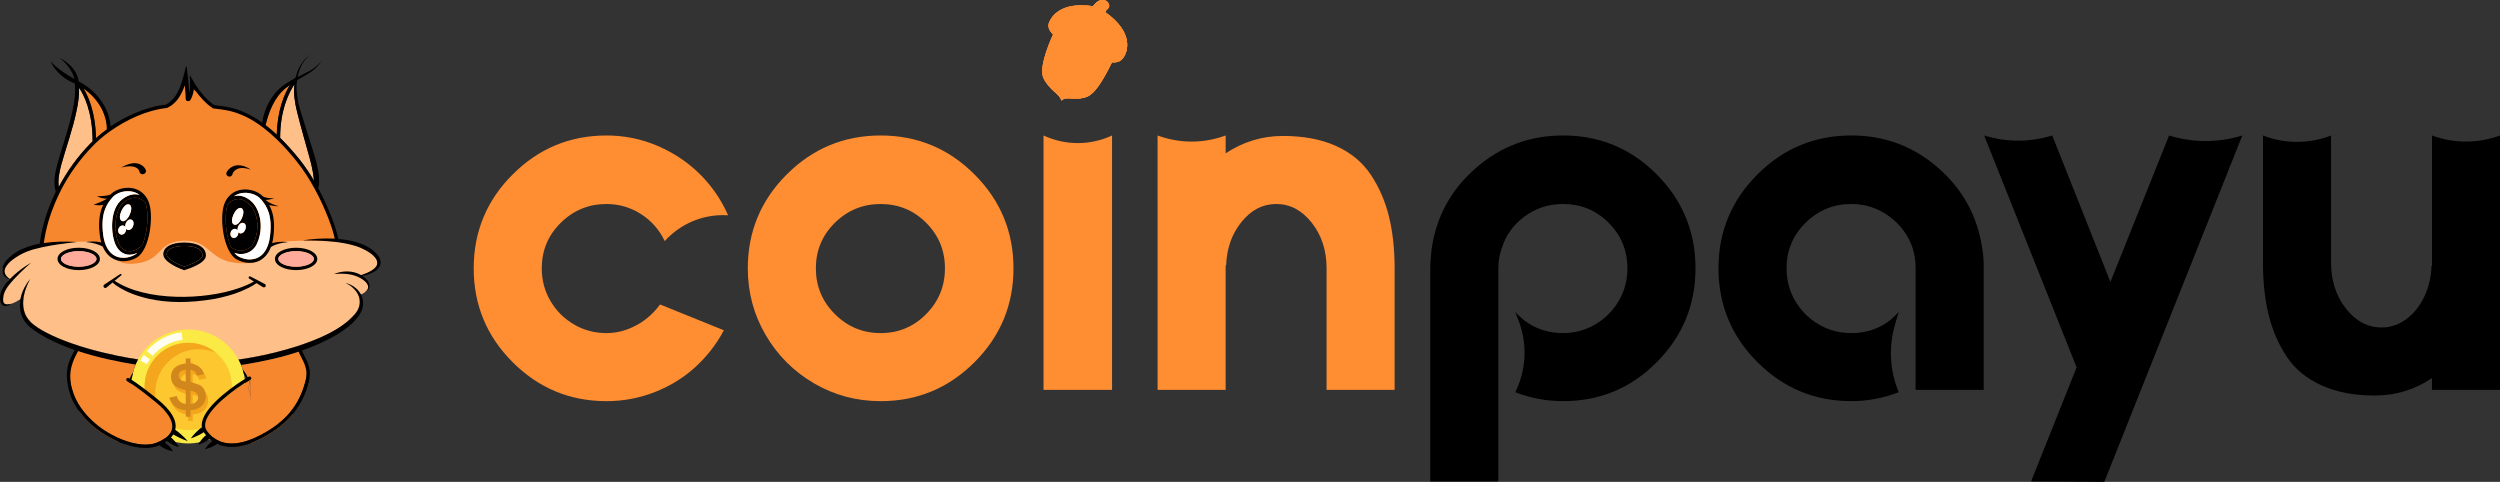 <?xml version="1.0" encoding="UTF-8"?>
<svg id="_图层_2" data-name="图层 2" xmlns="http://www.w3.org/2000/svg" xmlns:xlink="http://www.w3.org/1999/xlink" viewBox="0 0 1967.52 379.25">
  <rect x="0" y="0" width="1967.52" height="379.25" fill="#333333" stroke="none"/>
  <defs>
    <style>
      .cls-1 {
        fill: #fff;
      }

      .cls-2 {
        fill: #f4a61c;
      }

      .cls-3 {
        fill: #d1871c;
      }

      .cls-4 {
        fill: #ffab9b;
      }

      .cls-5 {
        fill: #fffdf0;
      }

      .cls-6 {
        fill: #ff8d32;
      }

      .cls-7 {
        fill: #f6872f;
      }

      .cls-8 {
        clip-path: url(#clippath-1);
      }

      .cls-9 {
        fill: #ffbf89;
      }

      .cls-10 {
        clip-path: url(#clippath);
      }

      .cls-11 {
        fill: #fdc72f;
      }

      .cls-12 {
        fill: #fbe945;
      }

      .cls-13 {
        fill: #c35a00;
      }
    </style>
    <clipPath id="clippath">
      <path class="cls-6" d="m828.8,27.16s-11.89,24.72-7.63,34.18c4.06,9.02,13.62,13.28,13.95,17.48.02.2.26.3.41.16.7-.64,2.31-1.72,5.14-1.63,4,.13,9.89.98,15.32-1.46,5.43-2.44,11.46-11.2,19.13-26.88l2.28-4.98-46.56-21.34-2.04,4.47Z"/>
    </clipPath>
    <clipPath id="clippath-1">
      <path class="cls-6" d="m860.05,4.93s-26.06-5.5-34.26,12.4c-3.06,6.68,4.37,13.65,26.67,23.87,22.3,10.22,27.75,9.17,31.45,4.41,3.7-4.76,8.71-19.94-14.01-35.98,0,0,.37-1.47,1.54-2.36,1.17-.89,2.57-3.07.22-5.68-2.35-2.6-6.22-1.42-7.56-.56s-4.04,3.89-4.04,3.89Z"/>
    </clipPath>
  </defs>
  <g id="_图层_1-2" data-name="图层 1">
    <g>
      <path class="cls-6" d="m828.8,27.16s-11.89,24.72-7.63,34.18c4.06,9.02,13.63,13.28,13.95,17.48.02.2.26.3.41.16.7-.64,2.31-1.72,5.14-1.63,4,.13,9.89.98,15.32-1.46,5.43-2.44,11.46-11.2,19.13-26.88l2.28-4.98-46.56-21.34-2.04,4.47Z"/>
      <g>
        <path class="cls-6" d="m828.8,27.16s-11.89,24.72-7.63,34.18c4.06,9.02,13.62,13.28,13.95,17.48.02.2.26.3.41.16.7-.64,2.31-1.72,5.14-1.63,4,.13,9.89.98,15.32-1.46,5.43-2.44,11.46-11.2,19.13-26.88l2.28-4.98-46.56-21.34-2.04,4.47Z"/>
        <g class="cls-10">
          <path class="cls-6" d="m861.4,39.77s-11.82,25.05-16.89,28.72-8.04,7.2-23.13-3.55l11.23,16.95,24.12,1.19s17.56-29.13,17.68-29.28,3.92-8.55,3.92-8.55l-16.92-5.49Z"/>
        </g>
      </g>
      <path class="cls-6" d="m875.63,44.69l-1.72,3.75c-7.68,15.69-13.55,24.02-18.47,26.23-4.28,1.92-8.94,1.66-12.68,1.45-.73-.04-1.41-.08-2.06-.1-2.1-.07-3.65.44-4.72,1.02-.83-1.79-2.68-3.5-4.89-5.53-2.96-2.73-6.65-6.12-8.72-10.72-.87-1.92-1.03-4.81-.5-8.59.44-3.14,1.37-6.87,2.76-11.06,2.38-7.2,5.33-13.35,5.36-13.41h0s0-.02,0-.02l1.49-3.26,44.14,20.23m1.54-.76l-46.12-21.14c-.12-.06-.27,0-.32.12l-1.94,4.25s-11.89,24.72-7.63,34.18c4.06,9.02,13.63,13.28,13.95,17.48,0,.1.07.17.14.2.08.04.19.03.27-.04.7-.64,2.31-1.72,5.14-1.63,4,.13,9.89.98,15.32-1.46,5.43-2.44,11.46-11.2,19.13-26.88l2.18-4.76c.06-.12,0-.27-.12-.32h0Z"/>
      <path class="cls-6" d="m860.05,4.93s-26.06-5.5-34.26,12.4c-3.06,6.68,4.37,13.65,26.67,23.87,22.3,10.22,27.75,9.17,31.45,4.41,3.7-4.76,8.71-19.94-14.01-35.98,0,0,.37-1.47,1.54-2.36,1.17-.89,2.57-3.07.22-5.68-2.35-2.6-6.22-1.42-7.56-.56s-4.04,3.89-4.04,3.89Z"/>
      <g>
        <path class="cls-6" d="m860.05,4.93s-26.06-5.5-34.26,12.4c-3.06,6.68,4.37,13.65,26.67,23.87,22.3,10.22,27.75,9.17,31.45,4.41,3.7-4.76,8.71-19.94-14.01-35.98,0,0,.37-1.47,1.54-2.36,1.17-.89,2.57-3.07.22-5.68-2.35-2.6-6.22-1.42-7.56-.56s-4.04,3.89-4.04,3.89Z"/>
        <g class="cls-8">
          <path class="cls-6" d="m858.23,4.31s19.64,17.74,13.86,30.76c-5.57,12.86-20.24,5.84-20.24,5.84l27.21,13.45,11.56-15.41-2.03-20.41L872.32-.33l-9.11-2.98-4.98,7.62Z"/>
        </g>
      </g>
      <path class="cls-6" d="m869.58,1.68c.41.19.78.46,1.09.81.68.75.99,1.46.92,2.12-.06.69-.54,1.28-.96,1.6-1.5,1.14-1.97,2.9-2.02,3.1l-.22.88.74.53c5.29,3.74,9.4,7.68,12.2,11.72,2.32,3.35,3.75,6.77,4.26,10.17.38,2.57.23,5.09-.45,7.48-.69,2.44-1.73,4-2.28,4.72-.91,1.17-1.78,1.89-2.83,2.36-1.24.55-2.8.73-4.76.55-4.64-.42-11.72-2.87-22.27-7.71-11.04-5.06-18.4-9.32-22.51-13.04-1.93-1.74-3.18-3.41-3.72-4.95-.49-1.39-.42-2.74.22-4.12,1.75-3.81,4.51-6.79,8.22-8.86,3.02-1.69,6.67-2.79,10.86-3.27,7.25-.84,13.63.47,13.7.48l.75.16.51-.58c1-1.12,2.91-3.1,3.77-3.66.75-.49,3-1.28,4.76-.48m.55-1.21c-2.25-1.03-4.96-.13-6.04.57-1.34.86-4.04,3.89-4.04,3.89,0,0-26.06-5.5-34.26,12.4-3.06,6.68,4.37,13.65,26.67,23.87,22.3,10.22,27.75,9.17,31.45,4.41,3.7-4.76,8.71-19.94-14.01-35.98,0,0,.37-1.47,1.54-2.36,1.17-.89,2.57-3.07.22-5.68-.46-.51-.98-.87-1.52-1.12h0Z"/>
      <path class="cls-6" d="m843.92,9.33l-1.61.74c-.46.21-.7.74-.54,1.22.17.55.4,1.26.59,1.87.21.66.95.98,1.57.68l1.7-.82c.47-.23.72-.76.58-1.27-.11-.43-.48-1.23-.8-1.87-.27-.56-.94-.8-1.51-.54Z"/>
      <path class="cls-6" d="m835.43,13.28c-1.1.74-3.27,2.18-4.56,3.03-.62.41-.88,1.18-.63,1.88l2.23,6.34c.14.41.63.58,1,.35,1.14-.71,3.39-2.14,4.77-3.03.69-.44.97-1.31.67-2.08-.69-1.75-1.9-4.79-2.47-6.2-.16-.4-.65-.55-1.01-.31Z"/>
      <path class="cls-6" d="m847.88,15.03c-1.47.76-3.94,2.07-5.29,2.79-.55.29-.81.93-.62,1.53l2.06,6.41c.24.73,1.06,1.1,1.76.78l6.32-2.89c.66-.3.94-1.09.62-1.74l-3.1-6.3c-.32-.65-1.1-.91-1.74-.57Z"/>
      <path class="cls-6" d="m838.83,26.12l-1.97,1.55c-.39.31-.46.86-.17,1.26l.95,1.28c.27.36.76.48,1.16.27l1.9-1.01c.44-.23.61-.76.4-1.21l-.88-1.82c-.25-.52-.93-.68-1.39-.32Z"/>
      <path class="cls-6" d="m853.44,27.47c-1.23.71-3.49,2.02-4.53,2.62-.32.19-.47.56-.36.92l1.64,5.48c.14.47.67.7,1.11.49,1.23-.6,3.51-1.76,4.65-2.35.4-.2.59-.67.46-1.1-.43-1.35-1.34-4.19-1.83-5.63-.16-.48-.72-.68-1.15-.44Z"/>
      <path class="cls-6" d="m859.63,21.46l-2.16,1.23c-.49.28-.69.89-.46,1.41l1.17,2.64c.27.61,1.02.84,1.59.49l2.04-1.26c.46-.28.65-.86.45-1.36l-1.05-2.61c-.25-.62-.99-.88-1.58-.55Z"/>
      <path class="cls-6" d="m855.66,12.08l-1.95,1.16c-.63.38-.88,1.17-.58,1.85l1.35,3.01c.35.79,1.3,1.1,2.05.67l1.83-1.05c.63-.36.9-1.13.63-1.8l-1.23-3.13c-.33-.84-1.33-1.18-2.1-.72Z"/>
      <path class="cls-6" d="m865.81,17.78l-1.4,1.1c-.53.42-.64,1.18-.24,1.73l1,1.4c.44.62,1.32.71,1.88.19l1.29-1.19c.46-.42.54-1.12.19-1.64l-.89-1.31c-.41-.61-1.25-.74-1.83-.28Z"/>
      <path class="cls-6" d="m865.93,27.64l-4.14,2.7c-.31.2-.43.6-.29.94l1.96,4.62c.17.41.66.59,1.06.38,1.03-.53,2.93-1.55,4.02-2.14.48-.26.69-.83.48-1.34-.51-1.27-1.45-3.59-1.97-4.82-.19-.44-.72-.61-1.13-.34Z"/>
      <path class="cls-6" d="m877.91,25.57l-1.9,1.31c-.44.31-.6.89-.36,1.37l1.21,2.46c.28.57.99.78,1.53.46l2.15-1.28c.51-.31.68-.97.38-1.48l-1.45-2.49c-.32-.55-1.03-.7-1.55-.35Z"/>
      <path class="cls-6" d="m873.78,17.71l-.78.77c-.27.27-.31.7-.09,1.01l1.05,1.5c.26.36.76.44,1.12.17l1.18-.89c.38-.29.42-.86.07-1.19l-1.45-1.37c-.31-.29-.79-.29-1.09,0Z"/>
      <path class="cls-6" d="m878.14,35.14c-.95.56-2.22,1.33-3.14,1.88-.66.39-.9,1.22-.57,1.91l1.44,2.96c.38.77,1.33,1.06,2.07.63.87-.51,2.01-1.19,2.92-1.74.9-.54,1.21-1.71.7-2.63-.45-.8-.98-1.75-1.4-2.48-.41-.71-1.32-.95-2.03-.53Z"/>
      <path class="cls-6" d="m854.25,44.16s-.95,3.07-2.7,6.89-3.98,6.37-3.98,6.37c0,0,3.63-2.81,5.07-5.94,1.44-3.14,1.61-7.31,1.61-7.31Z"/>
      <path class="cls-6" d="m860.33,54.95s-1.7,5.29-4.02,8.77c-2.32,3.48-5.51,6.01-5.51,6.01,0,0,5.21-2.3,7.74-6.22s1.8-8.56,1.8-8.56Z"/>
      <path class="cls-6" d="m835.03,39.35c1.11.51,1.4,1.22-.38,5.07-1.78,3.84-1.81,5.88-2.06,6.83s-1.05,2.3-2.39.54c-1.05-1.39.29-4.86,1.1-7.75.36-1.29,2.1-5.44,3.73-4.69Z"/>
      <path class="cls-6" d="m827.42,48.18c-.4,1.37-1.22,4.39-.14,4.92,1.08.53.56-1.5,1.31-4.04.56-1.89,1.69-4.16.72-4.46-.73-.23-1.49,2.18-1.89,3.58Z"/>
      <path class="cls-6" d="m870.84,41.38l-1.26.92c-.44.32-.54.93-.22,1.37l.59.83c.33.46.97.56,1.41.21l1.23-.95c.42-.32.51-.92.21-1.35l-.56-.8c-.32-.46-.95-.57-1.4-.24Z"/>
      <path class="cls-6" d="m869.24,2.72c-.05-.48-.46-.74-.91-.75-1.46,0-3.05.49-4.01,1.65-.68.83.59,1.9,1.27,1.07.69-.84,1.86-1.07,2.9-1.07.45,0,.79-.5.75-.91Z"/>
    </g>
    <path class="cls-6" d="m477.34,262.15c5.66,0,11.14-.98,16.44-2.96,5.29-1.97,10.1-4.62,14.41-7.94,4.31-3.32,8.06-7.2,11.27-11.64l50.24,20.32c-5.91,11.08-13.48,20.81-22.72,29.18-9.23,8.38-19.89,14.9-31.95,19.58-12.07,4.68-24.63,7.02-37.68,7.02-28.81,0-53.44-10.22-73.88-30.66-20.44-20.44-30.66-45.07-30.66-73.88s10.22-53.44,30.66-73.88c20.44-20.44,45.07-30.66,73.88-30.66,14.04,0,27.39,2.71,40.08,8.13,12.68,5.42,23.76,12.81,33.25,22.16,9.48,9.36,16.93,20.2,22.35,32.51l-1.25-.06c-18.44-.83-36.28,6.65-48.62,20.37h0c-4.19-8.87-10.41-15.94-18.66-21.24-8.25-5.29-17.3-7.94-27.15-7.94-14.04,0-26.04,4.93-36.02,14.78-9.97,9.85-14.96,21.79-14.96,35.83,0,9.36,2.27,17.92,6.83,25.67,4.55,7.76,10.71,13.92,18.47,18.47,7.76,4.56,16.31,6.83,25.67,6.83Z"/>
    <path class="cls-6" d="m619.19,137.29c20.44-20.44,45.07-30.66,73.88-30.66s53.44,10.22,73.88,30.66c20.44,20.44,30.66,45.07,30.66,73.88s-10.22,53.44-30.66,73.88c-20.44,20.44-45.07,30.66-73.88,30.66-18.97,0-36.45-4.68-52.46-14.04-16.01-9.36-28.69-22.04-38.05-38.05-9.36-16.01-14.04-33.49-14.04-52.46,0-28.81,10.22-53.44,30.66-73.88Zm37.86,109.9c9.97,9.97,21.98,14.96,36.02,14.96s25.98-4.99,35.83-14.96c9.85-9.97,14.78-21.98,14.78-36.02s-4.93-25.98-14.78-35.83c-9.85-9.85-21.8-14.78-35.83-14.78s-26.04,4.93-36.02,14.78c-9.97,9.85-14.96,21.79-14.96,35.83s4.99,26.04,14.96,36.02Z"/>
    <path class="cls-6" d="m875.2,306.84h-53.93V106.62h0c17.09,7.99,36.84,7.99,53.93,0h0s0,200.22,0,200.22Z"/>
    <path class="cls-6" d="m1009.66,106.99c16.25,0,30.23,2.65,41.93,7.94,11.69,5.3,20.81,12.87,27.34,22.72,6.52,9.85,11.27,20.81,14.22,32.88,2.95,12.07,4.43,25.62,4.43,40.63v95.68h-53.56v-95.68c0-14.04-3.88-25.98-11.64-35.83-7.76-9.85-17.06-14.78-27.89-14.78s-19.71,4.68-27.34,14.04c-7.64,9.36-11.7,20.81-12.19,34.36h-.37v97.89h-53.56V106.62h0c16.76,6.22,35.16,6.41,52.04.53l1.53-.53v14.04c13.79-9.11,28.81-13.67,45.07-13.67Z"/>
    <path d="m1230.19,106.62c28.81,0,53.38,10.22,73.7,30.66,20.32,20.44,30.48,45.07,30.48,73.88s-10.16,53.44-30.48,73.88c-20.32,20.44-44.88,30.66-73.7,30.66-13.06,0-25.62-2.34-37.68-7.02h0c8.75-17.56,9.71-37.99,2.65-56.3l-2.65-6.87c10.1,11.08,22.66,16.62,37.68,16.62,9.11,0,17.55-2.27,25.3-6.83,7.76-4.55,13.91-10.71,18.47-18.47,4.55-7.76,6.83-16.31,6.83-25.67,0-14.04-4.93-25.98-14.78-35.83-9.85-9.85-21.8-14.78-35.83-14.78-11.33,0-21.43,3.27-30.29,9.79-8.87,6.53-14.9,14.96-18.1,25.3-1.73,4.93-2.59,10.1-2.59,15.52v167.71h-53.56v-169.93c.24-4.43.61-8.87,1.11-13.3,3.69-25.36,15.33-46.55,34.91-63.54,19.58-16.99,42.42-25.49,68.53-25.49Z"/>
    <path d="m1560.07,195.65c.74,4.43,1.11,8.87,1.11,13.3v97.89h-53.56v-95.68c0-5.41-.74-10.59-2.22-15.52-3.45-10.34-9.61-18.78-18.47-25.3-8.87-6.52-18.84-9.79-29.92-9.79-14.04,0-26.04,4.93-36.02,14.78-9.97,9.85-14.96,21.79-14.96,35.83,0,9.36,2.27,17.92,6.83,25.67,4.55,7.76,10.71,13.92,18.47,18.47,7.76,4.56,16.31,6.83,25.67,6.83,15.02,0,27.46-5.54,37.31-16.62l-2.9,9.84c-5.17,17.58-4.15,36.4,2.9,53.32h0c-12.07,4.68-24.51,7.02-37.31,7.02-28.81,0-53.44-10.22-73.88-30.66-20.44-20.44-30.66-45.07-30.66-73.88s10.22-53.44,30.66-73.88c20.44-20.44,45.07-30.66,73.88-30.66,26.1,0,48.88,8.5,68.34,25.49,19.45,16.99,31.03,38.18,34.72,63.54Z"/>
    <path d="m1707.09,106.62h0c18.47,5.75,38.23,5.84,56.75.27l.88-.27-108.61,272.62-57.63-.37,35.83-89.77-72.77-182.49.48.15c17.31,5.3,35.81,5.25,53.09-.15h0s45.81,115.25,45.81,115.25l46.18-115.25Z"/>
    <path d="m1913.96,106.62h.02c17.28,6.39,36.27,6.39,53.54,0h0s0,200.22,0,200.22h-53.56v-9.24c-13.55,9.11-28.57,13.67-45.07,13.67s-29.92-2.65-41.74-7.94c-11.82-5.29-21-12.87-27.52-22.72-6.53-9.85-11.27-20.81-14.22-32.88-2.95-12.06-4.43-25.61-4.43-40.63v-100.48h0c17.19,6.71,36.27,6.73,53.47.04l.1-.04v100.11c0,14.04,3.88,26.04,11.64,36.02,7.76,9.97,17.18,14.96,28.26,14.96,6.89,0,13.3-2.15,19.21-6.47,5.91-4.31,10.65-10.22,14.22-17.73,3.57-7.51,5.48-15.57,5.73-24.2h.37v-102.7Z"/>
    <g>
      <path class="cls-7" d="m32.49,197.24s5.55-51.48,38.72-82.26,61.18-32.24,61.18-32.24l4.49-3.96,8.41-13.48,1.58,1.05,1.24,10.45s4.36-8.07,3.57-10.45c0,0,13,16.52,15.75,17.32,0,0,32.35-.79,61.55,35.94s37.39,71.27,37.39,71.27l-11.76,10.89-109.32,13.77-108.04-9.96-4.76-8.33Z"/>
      <path class="cls-13" d="m24.47,206.71c-1.24,1.08-2.46,2.16-3.67,3.27.04-.37.07-.73.11-1.09,1.28-.83,2.49-1.57,3.56-2.18Z"/>
      <path class="cls-13" d="m20.91,208.89c-4.12,2.7-9.05,6.48-13.09,10.68-3.54-2.28-5.69-5.73-2.99-9.83,2.41-3.8,6.28-6.43,10.14-8.72.5-.29,1.01-.57,1.53-.84.64-.34,1.29-.66,1.96-.98.46-.22.92-.42,1.38-.63.61-.27,1.23-.53,1.85-.76.19,0-.14,4.3-.77,11.08Z"/>
      <path d="m45.78,151.07c-.6.28-1.05.42-1.59.34-.16-.03-.32-.09-.32-.17.01-.08.12-.18.55-.23,0-.74.6-1.35,1.35-1.35s1.35.6,1.35,1.35c.63-.06.74-.27.25-.34-.54-.05-.98.11-1.57.41h0Z"/>
      <g>
        <path class="cls-9" d="m297.29,209.06c-.21-17.25-19.68-19.56-60.63-19.56s-15.55,17.74-44.72,17.74-24.45-18.85-48.24-17.74c-20.9.97-15.43,16.89-39.61,18.1-15.08.76-19.79-11.2-25.03-15.8-4.12-3.62-37.67-.85-51.76,2.79-14.1,3.65-23.09,12.27-25.4,16.53-2.31,4.25,5.95,8.63,5.95,8.63l-.97.85-5.35,11.42c-3.74,14.21,10.44,6.03,14.57,3.4,0,0,0,0,0,0,.56-3.04,1.62-6.05,3.09-8.9,1.23-2.41,2.75-4.71,4.5-6.82-5.67,10.13-8.88,24.42.19,33.49l.87.9.95.83c6.08,4.89,13.25,8.34,20.52,11.45,14.69,6.08,30.24,10.32,45.8,13.56,46.91,9.85,96.18,7.08,141.84-7.41,15.9-5.38,34.15-12.25,45.36-25.17,7.9-9.19,3.13-19.73-7.08-24.57,5.18,1.34,9.55,4.61,11.86,8.92h0c2.9-.71,6.95-4.67,6-8.17-1.09-4.01-9.6-7.17-9.6-7.17,7.66,1.34,16.94-3.52,16.89-7.29Z"/>
        <path class="cls-9" d="m272.13,222.77c10.21,4.84,14.98,15.38,7.08,24.57-11.22,12.92-29.46,19.8-45.36,25.17-45.66,14.49-94.93,17.27-141.84,7.41-15.55-3.24-31.1-7.48-45.8-13.56-7.28-3.11-14.45-6.56-20.52-11.45l-.95-.83-.87-.9c-9.06-9.07-5.86-23.36-.19-33.49-1.75,2.11-3.27,4.41-4.5,6.82-1.47,2.85-2.53,5.86-3.09,8.9,0,0,0,0,0,0,.69-.44,1.11-.73,1.11-.73-11.18,29.65,72.93,50.84,122.12,52.61,87.85,3.16,136.7-33.29,142.29-41.19s1.22-14.34,1.22-14.34c.35.05.75.01,1.17-.09h0c-2.32-4.31-6.69-7.58-11.86-8.92Z"/>
      </g>
      <path d="m109.78,135.31c-.33-2.3-2.73-3.86-5.19-4.22-2.27-.42-4.64-.15-6.9.26,0,0-2.35.54-2.35.54,2.48-1.39,5.21-2.74,8.04-3.23,4.27-1.01,9.59.8,11.41,5.16.89,3.33-3.95,4.76-5.01,1.48h0Z"/>
      <path d="m178.25,135.72c.93-1.86,2.47-3.37,4.27-4.38,4.13-2.34,8.93-1.19,12.78.89,0,0,2.11,1.25,2.11,1.25-4.03-1.31-9.45-2.33-12.77.87-.83.8-1.56,1.94-1.77,3.04-1.18,3.02-5.65,1.41-4.63-1.67h0Z"/>
      <path d="m116.97,158.78c-.06-.18-.14-.35-.22-.52-.03-.05-.04-.11-.07-.15-2.4-5.45-6.82-9-12.52-10.02-6.2-1.12-13.36.99-17.21,5.01-3.02,1.22-7.3,1.18-10.64,1.43,2.42,1.08,5.18,1.91,7.89,1.85,0,0,0,0,0,0-3.32,1.97-6.85,3.49-10.57,4.65,2.35.55,5.12.76,7.6.19-2.64,5.4-4.07,12.67-2.71,23.7.27,2.2.67,4.16,1.18,5.91-.37-.1-.74-.2-1.1-.27-3.64-.7-7.43-.65-11.04-.06,4.59.36,9.24,1.37,13.28,3.58,2.32,5.47,5.74,8.3,8.63,9.75,2.33,1.18,4.97,1.75,7.69,1.75,3.48,0,7.1-.94,10.37-2.81,10.34-5.89,13.8-33.04,9.44-43.98Zm-10.77,41.64c-5.06,2.88-11.01,3.27-15.53,1-5.17-2.59-8.44-8.42-9.49-16.84-2.02-16.34,2.42-23.81,7.52-29.44,2.3-2.53,6.87-4.68,11.91-4.68,1.01,0,2.04.08,3.07.27,1.89.34,4.12,1.1,6.17,2.69-3.36-1.01-7.83-.83-13.16,3.01-10.92,7.86-9.47,28.14-5.65,36.35,1.85,3.99,4.87,6.63,8.51,7.42.7.15,1.5.26,2.4.26,1.71,0,3.75-.38,6.08-1.45-.58.57-1.19,1.05-1.83,1.41Zm5.58-7.06c-4.17,3.52-8.2,4.98-11.66,4.22-2.79-.61-5.15-2.72-6.64-5.93-3.63-7.82-4.56-26.29,4.78-33.02,9.27-6.69,15.15-.31,16.04.78.05.13.12.24.17.38,2.9,7.28,1.83,23.71-2.69,33.58Z"/>
      <path class="cls-1" d="m101.95,200.47c1.71,0,3.75-.38,6.08-1.45-.58.57-1.19,1.05-1.83,1.41-5.06,2.88-11.01,3.27-15.53,1-5.17-2.59-8.44-8.42-9.49-16.84-2.02-16.34,2.42-23.81,7.52-29.44,2.3-2.53,6.87-4.68,11.91-4.68,1.01,0,2.04.08,3.07.27,1.89.34,4.12,1.1,6.17,2.69-3.36-1.01-7.83-.83-13.16,3.01-10.92,7.86-9.47,28.14-5.65,36.35,1.85,3.99,4.87,6.63,8.51,7.42.7.15,1.5.26,2.4.26Z"/>
      <g>
        <path d="m144.92,190.87c-10.12,0-16.4,3.54-16.4,9.27,0,6.51,14.32,11.78,15.96,12.37l.41.14.41-.13c2.8-.82,16.76-5.22,16.76-11.46s-6.25-10.19-17.14-10.19Zm.04,18.95c-5.85-2.15-13.76-6.46-13.76-9.68,0-4.86,7.08-6.58,13.71-6.58,5.39,0,14.45.97,14.45,7.5,0,3.06-8.28,6.9-14.4,8.76Z"/>
        <path d="m159.36,201.07c0,3.06-8.28,6.9-14.4,8.76-5.85-2.15-13.76-6.46-13.76-9.68,0-4.86,7.08-6.58,13.71-6.58,5.39,0,14.45.97,14.45,7.5Z"/>
      </g>
      <g>
        <path d="m114.48,159.78c-.05-.13-.12-.25-.17-.38-.89-1.09-6.77-7.47-16.04-.78-9.34,6.73-8.41,25.21-4.78,33.02,1.49,3.21,3.85,5.32,6.64,5.93,3.46.76,7.48-.7,11.66-4.22,4.52-9.87,5.59-26.3,2.69-33.58Zm-18.91,6.17c.71-1.55,1.62-2.91,2.58-3.84,1.7-1.65,3.01-1.42,3.63-1.13s1.66,1.12,1.53,3.49c-.07,1.33-.5,2.91-1.2,4.46-1.22,2.67-3.28,5.17-5.26,5.17-.32,0-.64-.06-.95-.21-2.25-1.02-1.75-4.84-.33-7.94Zm9.15,12.08c-.39.95-.98,1.78-1.68,2.32-.6.47-1.26.71-1.89.71-.31,0-.61-.05-.9-.17-.42-.17-.78-.46-1.06-.83.1.66.03,1.36-.22,2.03-.31.85-.86,1.57-1.55,2.03-.52.35-1.09.53-1.67.53-.31,0-.6-.05-.9-.16-1.61-.58-2.32-2.55-1.61-4.48.31-.85.85-1.57,1.54-2.03.81-.53,1.74-.67,2.57-.37.51.19.92.53,1.25.97-.13-.87,0-1.88.39-2.84.92-2.29,2.84-3.52,4.47-2.87.88.36,1.48,1.2,1.64,2.32.13.88,0,1.88-.39,2.84Z"/>
        <path class="cls-1" d="m104.72,178.03c-.39.95-.98,1.78-1.68,2.32-.6.47-1.26.71-1.89.71-.31,0-.61-.05-.9-.17-.42-.17-.78-.46-1.06-.83.1.66.03,1.36-.22,2.03-.31.85-.86,1.57-1.55,2.03-.52.35-1.09.53-1.67.53-.31,0-.6-.05-.9-.16-1.61-.58-2.32-2.55-1.61-4.48.31-.85.85-1.57,1.54-2.03.81-.53,1.74-.67,2.57-.37.51.19.92.53,1.25.97-.13-.87,0-1.88.39-2.84.92-2.29,2.84-3.52,4.47-2.87.88.36,1.48,1.2,1.64,2.32.13.88,0,1.88-.39,2.84Z"/>
        <path class="cls-1" d="m103.31,164.47c-.07,1.33-.5,2.91-1.2,4.46-1.22,2.67-3.28,5.17-5.26,5.17-.32,0-.64-.06-.95-.21-2.25-1.02-1.75-4.84-.33-7.94.71-1.55,1.62-2.91,2.58-3.84,1.7-1.65,3.01-1.42,3.63-1.13s1.66,1.12,1.53,3.49Z"/>
      </g>
      <path d="m226.1,190.45c-3.98-.31-8.05-.24-11.92.91.41-1.55.75-3.26.99-5.15,1.46-11.83-.3-19.34-3.31-24.85,3.05.74,6.61,1.03,7.57,1-3.29-1-7.22-2.28-9.89-4.61-.11-.14-.22-.29-.32-.42,2.32-.03,4.57-.66,6.79-1.4-3.03.24-6.56.09-9.16-1.41-3.82-4.1-11.07-6.26-17.34-5.13-5.71,1.03-10.12,4.59-12.52,10.03-.03.04-.04.09-.06.14-.08.17-.16.34-.23.52-4.35,10.94-.89,38.1,9.45,43.99,3.28,1.86,6.89,2.81,10.37,2.81,2.72,0,5.36-.58,7.69-1.75,3.05-1.53,6.68-4.6,8.99-10.7,3.73-2.38,8.45-3.41,12.89-3.81.11,0,.11-.16,0-.17Zm-44.22,4.16c-4.51-9.88-5.57-26.28-2.67-33.55.05-.13.11-.24.16-.37.54-.64,3.11-3.48,6.95-3.97,2.92-.37,5.96.69,9.04,3.14,7.65,6.09,9.56,20.83,4.08,31.54-1.42,2.76-4.02,4.77-7.14,5.52-3.45.83-7.14,0-10.42-2.32Zm30.62-8.73c-.31,2.52-.83,4.81-1.53,6.85-.21.25-.3.53-.3.8-1.66,4.34-4.24,7.48-7.66,9.19-4.51,2.27-10.46,1.88-15.53-1-1.09-.62-2.09-1.55-3.01-2.72,1.7.62,3.43.94,5.15.94,1.11,0,2.22-.13,3.3-.39,3.89-.92,7.13-3.45,8.91-6.92,6.01-11.75,3.77-28.04-4.8-34.86-3.68-2.93-7.41-4.17-11.08-3.7-.61.07-1.19.21-1.74.36,1.94-1.4,4.01-2.08,5.79-2.4,1.03-.19,2.06-.28,3.07-.28,4.76,0,9.08,1.91,11.49,4.25.13.27.33.48.6.63,5.03,5.61,9.34,13.09,7.34,29.25Z"/>
      <path class="cls-1" d="m212.49,185.88c-.31,2.52-.83,4.81-1.53,6.85-.21.25-.3.53-.3.8-1.66,4.34-4.24,7.48-7.66,9.19-4.51,2.27-10.46,1.88-15.53-1-1.09-.62-2.09-1.55-3.01-2.72,1.7.62,3.43.94,5.15.94,1.11,0,2.22-.13,3.3-.39,3.89-.92,7.13-3.45,8.91-6.92,6.01-11.75,3.77-28.04-4.8-34.86-3.68-2.93-7.41-4.17-11.08-3.7-.61.07-1.19.21-1.74.36,1.94-1.4,4.01-2.08,5.79-2.4,1.03-.19,2.06-.28,3.07-.28,4.76,0,9.08,1.91,11.49,4.25.13.27.33.48.6.63,5.03,5.61,9.34,13.09,7.34,29.25Z"/>
      <path d="m195.35,159.88c-3.08-2.45-6.12-3.51-9.04-3.14-3.85.48-6.42,3.33-6.95,3.97-.05.13-.11.24-.16.37-2.9,7.27-1.84,23.66,2.67,33.55,3.28,2.32,6.97,3.14,10.42,2.32,3.12-.74,5.73-2.76,7.14-5.52,5.47-10.71,3.57-25.44-4.08-31.54Zm-11.55,8.92c.71-1.54,1.62-2.91,2.58-3.83,1.7-1.65,3.01-1.42,3.63-1.13,2.24,1.02,1.75,4.84.33,7.94-1.22,2.67-3.28,5.18-5.26,5.18-.31,0-.64-.06-.95-.21-2.25-1.02-1.75-4.84-.33-7.95Zm9.24,11.88c-.38.93-.92,1.7-1.54,2.23-.62.52-1.32.82-2.02.82-.31,0-.61-.05-.9-.17-.43-.17-.79-.45-1.05-.82.09.63.02,1.32-.23,2.01-.31.84-.86,1.57-1.55,2.03-.52.34-1.09.52-1.67.52-.31,0-.6-.04-.9-.15-.83-.31-1.45-1.01-1.72-1.94-.23-.79-.2-1.7.12-2.54.7-1.93,2.5-2.99,4.11-2.4.51.19.94.52,1.25.94-.13-.84,0-1.82.39-2.81.39-.96.98-1.79,1.68-2.33.9-.69,1.91-.89,2.79-.54s1.48,1.19,1.64,2.32c.13.88,0,1.88-.39,2.84Z"/>
      <path class="cls-1" d="m193.05,180.68c-.38.93-.92,1.7-1.54,2.23-.62.52-1.32.82-2.02.82-.31,0-.61-.05-.9-.17-.43-.17-.79-.45-1.05-.82.09.63.02,1.32-.23,2.01-.31.84-.86,1.57-1.55,2.03-.52.34-1.09.52-1.67.52-.31,0-.6-.04-.9-.15-.83-.31-1.45-1.01-1.72-1.94-.23-.79-.2-1.7.12-2.54.7-1.93,2.5-2.99,4.11-2.4.51.19.94.52,1.25.94-.13-.84,0-1.82.39-2.81.39-.96.98-1.79,1.68-2.33.9-.69,1.91-.89,2.79-.54s1.48,1.19,1.64,2.32c.13.88,0,1.88-.39,2.84Z"/>
      <path class="cls-1" d="m190.34,171.78c-1.22,2.67-3.28,5.18-5.26,5.18-.31,0-.64-.06-.95-.21-2.25-1.02-1.75-4.84-.33-7.95.71-1.54,1.62-2.91,2.58-3.83,1.7-1.65,3.01-1.42,3.63-1.13,2.24,1.02,1.75,4.84.33,7.94Z"/>
      <g>
        <path d="m61.94,194.97c-9.35,0-16.67,3.87-16.67,8.81s7.32,8.81,16.67,8.81,16.67-3.88,16.67-8.81-7.32-8.81-16.67-8.81Zm0,14.93c-8.24,0-13.98-3.23-13.98-6.12s5.74-6.12,13.98-6.12,13.98,3.22,13.98,6.12-5.74,6.12-13.98,6.12Z"/>
        <ellipse class="cls-4" cx="61.94" cy="203.78" rx="13.98" ry="6.12"/>
      </g>
      <g>
        <path d="m233.05,194.97c-9.35,0-16.67,3.87-16.67,8.81s7.32,8.81,16.67,8.81,16.67-3.88,16.67-8.81-7.32-8.81-16.67-8.81Zm0,14.93c-8.24,0-13.98-3.23-13.98-6.12s5.74-6.12,13.98-6.12,13.98,3.22,13.98,6.12-5.74,6.12-13.98,6.12Z"/>
        <ellipse class="cls-4" cx="233.05" cy="203.78" rx="13.98" ry="6.12"/>
      </g>
      <path class="cls-7" d="m228.17,66.82c-4.08,6.68-9.94,19.61-10.36,39.15-2.96-2.76-5.91-5.26-8.83-7.48,2.69-10.87,7-22.17,16.01-29.28,1.04-.83,2.1-1.62,3.18-2.39Z"/>
      <path class="cls-7" d="m84.51,101.51c-3.17,2.29-6.17,4.71-8.96,7.22-.45-20.32-6.04-32.94-10.02-39.41,11.01,7.32,18.42,18.77,18.97,32.19Z"/>
      <path class="cls-9" d="m247.11,142.19c-3.63-6.16-7.45-11.77-11.39-16.69-5.12-6.38-10.24-12.09-15.24-16.99-.07-22.31,7.33-36.34,11.22-42.16,0,.09-.02.18-.03.27-.79,7.06.39,14.28,2.06,21.13,2.76,11.24,6.11,22.65,9.16,33.73,1.81,6.65,3.62,13.24,4.15,20.05.03.22.04.45.07.66Z"/>
      <path class="cls-9" d="m72.89,111.23c-.57.56-1.15,1.12-1.71,1.69-9.99,10.24-18.35,21.75-24.93,34.25-.86-5.8.48-11.86,1.96-17.54,3.96-14.11,9.08-28.08,12.03-42.52,1.3-5.83,2.15-11.9,1.99-17.99,3.84,5.6,10.63,18.81,10.66,42.12Z"/>
      <path d="m297.94,201.63c-6.68-8.87-19.04-12.56-31.75-13.6-1.15-6.91-6.89-23.55-15.75-39.94,3.1-10.98-4.56-30.23-7.8-41.1-2.06-6.41-4.28-13.49-6.22-19.98-.62-1.96-1.22-4.66-1.75-6.66-.68-3.25-1.1-6.85-1.29-10.19-.05-2.16.05-4.36.32-6.54.21-.25.33-.39.34-.4.12-.13.2-.27.26-.42,1.85-1.12,3.73-2.2,5.64-3.27,5.27-2.85,10.4-6.69,13.27-12.08-3.45,5.03-8.59,8.16-14.01,10.68-1.66.8-3.35,1.61-5.02,2.44,1.42-7.03,4.73-13.66,10.5-18.07-6.38,4.22-10.29,11.18-12.07,18.56-.2.06-.39.17-.55.34-.05.05-.21.22-.43.49-5.65,3-11.06,6.52-15.14,11.47-5.45,6.61-8.94,14.71-10.1,23.19-15.68-11.23-27.34-12.56-34.43-13.37-1.26-.14-2.35-.27-3.29-.43-5.29-3.51-9.7-8.8-12.49-12.66-.03-.03-.05-.07-.08-.1,0-.03,0-.06,0-.06l-2.54-3.64c-1.27-2.05-2.98-5.19-3.94-6.85.02.28.04.56.06.83-.16-.29-.31-.56-.47-.83.28,4.34.87,9.31-.26,13.67-.43-7.04-1.36-14.22-2.05-21.17-.1.36-.2.73-.3,1.09-.04-.35-.08-.72-.12-1.06-2.99,10.95-5.11,24.76-16.17,30.46-6.01.22-16.73,3.4-23.81,6.47-6.81,2.89-13.33,6.45-19.47,10.58-1.09-15.25-11.67-28.63-25.12-35.4-.09-.83-.31-1.68-.4-2.23-1.88-7.37-7.95-12.92-14.55-16.22,5.3,4.27,10.02,9.94,11.72,16.6-6.73-3.95-13.49-7.92-18.68-13.89,1.59,4.31,4.73,7.92,8.16,10.93,3.02,2.66,6.52,4.77,10.26,6.26.15.05.32.13.49.2.64,6.92-.19,13.91-1.73,20.8-2.95,14.43-8.01,28.18-12,42.39-1.84,7.08-3.44,14.69-1.28,21.96-6.2,12.89-10.91,26.56-12.6,40.82-1.32.28-2.64.58-3.95.91-1.07.26-2.13.54-3.17.84-.89.25-2.67.87-2.67.87-2.96,1.04-5.75,2.3-8.27,3.83-4.51,2.88-10.34,7.31-11.39,12.95-.17.88-.22,1.79-.13,2.72.02.13.04.27.08.4.58,2.7,3.19,4.79,5.67,5.65C3.16,224.49-.09,229.57.01,234.26c-.1,2.27.46,5.38,2.91,6.32,2.22.75,4.23-.19,5.94-1.39.12-.09.24-.17.36-.26-1.75.43-4.02,1-5.55.08-1.9-1.31-1.1-5.2-.65-7.39,1.42-4.68,4.93-8.51,8.17-12.12,3.06-3.3,6.27-6.45,9.61-9.5,1.21-1.1,2.43-2.19,3.67-3.27-1.08.61-2.28,1.35-3.56,2.18-4.12,2.7-9.05,6.48-13.09,10.68-3.54-2.28-5.69-5.73-2.99-9.83,2.41-3.8,6.28-6.43,10.14-8.72.5-.29,1.01-.57,1.53-.84.64-.34,1.29-.66,1.96-.98.46-.22.92-.43,1.38-.63.61-.27,1.23-.53,1.85-.76,1.25-.49,2.52-.94,3.8-1.33,2.44-.69,4.89-1.3,7.36-1.84,9.05-2,18.26-3.1,27.51-4.18-.51-.04-1.03-.07-1.55-.1-7.45-.43-16.05-.33-24.31.89.36-2.97.92-6,1.56-8.97,2.34-10.62,6.16-20.88,10.92-30.66,0,0,0-.02,0-.02.11-.21.21-.42.31-.63.05-.1.1-.2.15-.3,6.62-13.15,15.26-25.22,25.68-35.89.67-.69,1.36-1.37,2.05-2.05,3.42-3.28,7.22-6.42,11.29-9.33,13.37-9.33,28.67-16.62,44.97-18.46,7.36-3.22,11.42-10.37,14.01-17.8.27,2.92.51,5.83.66,8.74.02.51.07,1.54.05,2.06,0,1.1,1.03,1.76,1.97,1.65.61.05,1.27-.22,1.59-.74,1.05-1.61,1.74-3.37,2.22-5.18.31-1.18.49-2.38.62-3.57.02.03.04.06.06.09l.5.72c.21.39.61.71,1.03.93,2.97,4.07,7.64,9.61,13.29,13.29l.22.14.26.04c1.09.21,2.32.34,3.74.51,7.09.81,18.95,2.16,35.01,14.23,3.64,2.74,7.39,5.95,11.12,9.55l.4.4c5.05,4.9,10.24,10.67,15.42,17.14,4.97,6.21,9.75,13.51,14.19,21.7,8.63,15.86,14.3,31.91,15.62,38.96-9.06-.49-18.1.26-25.18,1.34,6.71.06,13.54.15,20.3.69,1.97.15,3.95.35,5.91.59.17.07.36.13.55.13.05,0,.1,0,.15,0,.04,0,.07-.02.11-.02.36.04.71.09,1.07.15,4.84.66,9.62,1.66,14.27,3.13,7.3,2.4,24.11,11.21,12.12,18.87-2.54,1.65-5.47,2.79-8.45,3.82-6.43-3.74-14.74-3.71-21.44-.81,7.22-.65,14.8-.4,21.13,3.34,2.31,1.44,4.79,3.17,5.62,5.84.15.5.21,1.04.18,1.6-.04.84-.3,1.71-.76,2.5,1.2-.96,1.88-2.61,1.79-4.29-.32-3.35-2.96-5.75-5.5-7.56,7.84-1.45,18.4-6.33,12.67-15.53ZM71.18,112.92c-9.99,10.24-18.35,21.75-24.93,34.25-.86-5.8.48-11.86,1.96-17.54,3.96-14.11,9.08-28.08,12.03-42.52,1.3-5.83,2.15-11.9,1.99-17.99,3.84,5.6,10.63,18.81,10.66,42.12-.57.56-1.15,1.12-1.71,1.69Zm12.9-11.08c-3.01,2.19-5.86,4.5-8.53,6.9-.03-1.27-.07-2.51-.14-3.72-.06-1.2-.15-2.39-.25-3.54-.06-.69-.13-1.37-.2-2.04-.05-.45-.11-.89-.16-1.33-.05-.48-.12-.94-.18-1.4-.07-.52-.14-1.04-.22-1.55-.31-2.04-.68-3.96-1.09-5.78-.1-.46-.21-.91-.31-1.35-.08-.34-.16-.67-.25-1.01-.3-1.18-.61-2.3-.94-3.38-.16-.53-.32-1.05-.48-1.56-.07-.21-.13-.4-.21-.61-.13-.38-.25-.75-.39-1.11-.13-.37-.26-.73-.4-1.08-.15-.43-.31-.84-.48-1.26-.22-.57-.45-1.1-.67-1.63-.58-1.35-1.17-2.58-1.74-3.7-.17-.33-.34-.66-.51-.96-.13-.24-.26-.48-.39-.71-.25-.46-.5-.89-.75-1.3,10.57,7.32,18.17,19.02,18.3,32.1h0Zm133.73,4.14c-2.96-2.76-5.91-5.26-8.83-7.48,2.69-10.87,7-22.17,16.01-29.28,1.04-.83,2.1-1.62,3.18-2.39-4.08,6.68-9.94,19.61-10.36,39.15Zm17.91,19.53c-5.12-6.38-10.24-12.09-15.24-16.99-.07-22.31,7.33-36.34,11.22-42.16,0,.09-.02.18-.03.27-.79,7.06.39,14.28,2.06,21.13,2.76,11.24,6.11,22.65,9.16,33.73,1.81,6.65,3.62,13.24,4.15,20.05.03.22.04.45.07.66-3.63-6.16-7.45-11.77-11.39-16.69Z"/>
      <path d="m62.16,273.67c-.11-.32-.33-.61-.66-.78-.48-.25-1.03-.19-1.43.11-.16.12-.29.27-.39.45-.03.04-.39.74-.95,1.99h0c.85.3,1.71.58,2.56.86h0c.46-1,.74-1.55.76-1.59.18-.33.2-.71.1-1.04Z"/>
      <path d="m235.99,272.94c-.33-.14-.72-.15-1.07,0-.3.13-.53.36-.66.63-.17.34-.2.76-.03,1.14.02.04.34.79.84,2.08h0c.85-.29,1.7-.57,2.55-.88-.51-1.31-.85-2.11-.93-2.28-.14-.32-.4-.57-.7-.69Z"/>
      <path d="m208.36,223.48l-11.28-5.88c-1.08-.55-1.98,1.04-.95,1.67,0,0,2.03,1.26,3.69,2.29-3.73,2.09-7.75,3.78-11.81,5.19-27.08,9.5-73.11,10.57-97.78-5.76l5.19-4.3c.63-.52-.11-1.49-.77-1.04l-12.58,8.35c-.71.47-.87,1.47-.32,2.13.51.62,1.42.7,2.04.19l4.79-3.97c3.57,3.31,8.03,5.51,12.38,7.59,4.93,2.21,10.5,3.88,16.07,5.19,14.3,3.15,31.01,3.7,52.44,0,6.9-1.42,14.17-3.31,20.17-5.86,4.26-1.89,8.47-3.64,12.21-6.45,2.91,1.8,5.1,3.16,5.1,3.16.71.44,1.66.18,2.04-.56.38-.71.1-1.59-.62-1.95Z"/>
      <path d="m284,231.69c-2.32-4.31-6.69-7.58-11.86-8.92,10.21,4.84,14.98,15.38,7.08,24.57-11.22,12.92-29.46,19.8-45.36,25.17-45.66,14.49-94.93,17.27-141.84,7.41-15.55-3.24-31.1-7.48-45.8-13.56-7.28-3.11-14.45-6.56-20.52-11.45l-.95-.83-.87-.9c-9.06-9.07-5.86-23.36-.19-33.49-1.75,2.11-3.27,4.41-4.5,6.82-1.47,2.85-2.53,5.86-3.09,8.9-.8,4.31-.6,8.68.89,12.73,1.23,3.37,3.36,6.53,6.52,9.25,9.5,7.57,21.97,13.45,35.22,18.03.85.3,1.71.58,2.56.86,15.53,5.13,31.95,8.51,45.8,10.72.63.1,1.26.2,1.88.29.55.08,1.09.16,1.62.23.47.07.94.14,1.41.21,24.06,3.32,48.58,3.33,72.67.2.65-.08,1.3-.17,1.95-.26.46-.06.92-.13,1.37-.19,1.73-.25,3.46-.51,5.2-.79,14.09-2.32,28.25-5.38,41.87-9.92.85-.29,1.7-.57,2.55-.88,9.47-3.3,18.65-7.36,27.35-12.42,6.26-3.82,12.33-8.19,16.83-14.13,1.18-1.43,2.18-3.2,2.88-5.01,1.77-4.59,1.28-9-.68-12.67Z"/>
      <g id="_图层_1-2" data-name=" 图层 1-2">
        <g>
          <circle class="cls-12" cx="148.16" cy="304.14" r="44.85"/>
          <path class="cls-5" d="m120.07,280.1l-4.54-3.89c7.02-8.2,16.77-13.42,27.44-14.71l.72,5.94c-9.18,1.11-17.56,5.61-23.61,12.66h0Z"/>
          <path class="cls-5" d="m115.59,286.63l-5.26-2.84c.82-1.52,1.74-3.01,2.74-4.43l4.88,3.45c-.86,1.22-1.66,2.5-2.36,3.81Z"/>
          <circle class="cls-11" cx="148.16" cy="304.14" r="34.35"/>
          <path class="cls-2" d="m122.13,309.19c0-18.97,15.38-34.35,34.35-34.35,4.77,0,9.31.97,13.44,2.73-5.93-4.86-13.5-7.77-21.76-7.77-18.97,0-34.35,15.38-34.35,34.35,0,14.2,8.62,26.39,20.91,31.62-7.68-6.3-12.59-15.87-12.59-26.58h0Z"/>
          <g>
            <path class="cls-2" d="m151.7,331.25h-3.69v-5.07c-6.78-.57-11.12-3.85-13.02-9.86l5.88-1.37c1.06,3.85,3.44,5.93,7.14,6.22v-10.82c-4.83-1.11-7.98-2.52-9.44-4.23-1.46-1.71-2.19-3.75-2.19-6.12,0-6.15,3.88-9.71,11.63-10.66v-3.94h3.69v3.94c5.67.73,9.25,3.53,10.75,8.41l-5.55,1.18c-.95-2.81-2.68-4.33-5.2-4.55v9.56c3.57,1.02,5.98,1.81,7.22,2.36,1.24.55,2.36,1.62,3.35,3.2.99,1.59,1.49,3.45,1.49,5.59,0,3.03-1.03,5.55-3.09,7.56-2.06,2.01-5.05,3.19-8.97,3.53v5.07h0Zm-3.69-36.87c-1.59.02-2.91.42-3.98,1.19-1.07.78-1.6,1.92-1.6,3.44,0,2.56,1.86,4.08,5.58,4.57v-9.2h0Zm3.69,26.79c1.71-.02,3.15-.52,4.31-1.51,1.16-.99,1.74-2.27,1.74-3.86,0-2.67-2.02-4.37-6.05-5.12v10.49h0Z"/>
            <path class="cls-3" d="m149.9,327.96h-3.69v-5.07c-6.78-.57-11.12-3.85-13.02-9.86l5.88-1.37c1.06,3.85,3.44,5.93,7.14,6.22v-10.82c-4.83-1.11-7.98-2.52-9.44-4.23-1.46-1.71-2.19-3.75-2.19-6.12,0-6.15,3.88-9.71,11.63-10.66v-3.94h3.69v3.94c5.67.73,9.25,3.53,10.75,8.41l-5.55,1.18c-.95-2.81-2.68-4.33-5.2-4.55v9.56c3.57,1.02,5.98,1.81,7.22,2.36,1.24.55,2.36,1.62,3.35,3.2.99,1.59,1.49,3.45,1.49,5.59,0,3.03-1.03,5.55-3.09,7.56-2.06,2.01-5.05,3.19-8.97,3.53v5.07h0Zm-3.69-36.87c-1.59.02-2.91.42-3.98,1.19-1.07.78-1.6,1.92-1.6,3.44,0,2.56,1.86,4.08,5.58,4.57v-9.2h0Zm3.69,26.79c1.71-.02,3.15-.52,4.31-1.51,1.16-.99,1.74-2.27,1.74-3.86,0-2.67-2.02-4.37-6.05-5.12v10.49h0Z"/>
          </g>
        </g>
      </g>
      <g>
        <path d="m104.76,292.78c-1.26,1.92-2.31,3.93-3.01,6.13-.58,1.85-.83,3.85-.41,5.74.03.18.3.12.27-.04-.18-2.82.79-5.53,2.34-8.05.22-1.1.36-2.23.81-3.78Z"/>
        <path d="m191.96,294.4c1.67,2.1,3,4.45,4,6.96.05.17.23.26.4.21.17-.04.27-.23.22-.4-1.12-3.98-3.01-7.53-5.67-10.66.21.68.54,1.61,1.05,3.9Z"/>
        <path d="m93.88,347.93c.23-.45.48-.91.74-1.36.32-.59,1.03-.83,1.65-.59.02.02.03.02.04.02.04.02.09.04.13.06.66.37.88,1.2.5,1.85-.16.31-.35.65-.54,1.01"/>
        <path d="m194.4,349.79c-.18-.34-.36-.69-.55-1.03-.42-.82,0-1.54.63-1.84t.02,0c.11-.03.22-.06.32-.1,0,0,0,0,.02,0,.52-.11,1.09.09,1.42.74.19.41.4.89.64,1.41"/>
        <g>
          <path class="cls-7" d="m197.38,315.22s0,0,0,0c0,.02,0,.02,0,0Z"/>
          <path class="cls-7" d="m196.36,301.56s-.08.01-.11.01c.13,1.72-.69,2.54-1.31,2.91,1.34,2.66,2.19,5.56,2.47,8.55,0-3.68-.01-11-.05-14.45-.09.1-.18.19-.3.26-.34.19-.68.39-1.03.59.2.57.39,1.14.55,1.72.05.17-.04.36-.22.4Z"/>
          <path class="cls-7" d="m190.89,290.48c2.23,2.65,3.98,5.69,5.13,8.96.35-.2.69-.4,1.03-.59.12-.07.21-.17.3-.26-.01-1.21-.03-1.95-.04-1.88.09.09.18.19.24.3.3.53.19,1.16-.2,1.58.04,3.45.05,10.76.05,14.45.06.66.1,1.33.11,1.99,0,.09-.05.15-.12.2,0,.02,0,.02,0,0,0,0,0,0,0,0,0-.12.01-.95.01-2.19-.28-2.99-1.13-5.88-2.47-8.55.62-.37,1.45-1.19,1.31-2.91.04,0,.08,0,.11-.01.17-.04.27-.23.22-.4-.16-.58-.35-1.15-.55-1.72-12.45,7.28-31.96,22.14-34.34,33.13-.54,2.51-.16,4.63,1.17,6.47,7.04,9.73,17.86,12.38,31.63,7.88t.02,0c.1-.04.21-.08.32-.1,0,0,0,0,.02,0,3.19-1.06,6.54-2.5,10.03-4.33,19.63-10.28,30.25-22.96,35.53-42.44,4.31-15.92-2.81-16.68-5.33-23.24-13.62,4.54-27.78,7.6-41.87,9.92-1.16.19-2.31.36-3.47.54.16.41.54,1.4,1.16,3.23Z"/>
          <path class="cls-7" d="m99.31,298.61c-.37-.23-.58-.68-.68-1.26-.02.07-.03.14-.04.21-.02.11-.13.18-.23.15-.06-.01-.1-.05-.13-.1.12,1.71.21,17.65.36,16.66.56-3.39,1.61-6.71,3.17-9.78-.07-.3-.13-.61-.16-.92-.01.34-.02.68,0,1.03.03.16-.24.22-.27.04-.29-1.31-.26-2.66-.02-3.99-.85-.51-1.25-.71-1.26-.72-.52-.25-.79-.79-.74-1.33Z"/>
          <path class="cls-7" d="m61.3,276.3c-2.76,6.07-11.67,8.68-3.71,32.73,5.61,16.92,21.74,29.37,34.96,35.39,1.25.57,2.49,1.09,3.72,1.56.02.02.03.02.04.02,10.68,4.16,20.65,5.04,27.2,2.3,7.24-3.03,11.25-6.89,11.92-11.48.83-5.74-3.61-12.77-12.84-20.33-12.38-10.12-18.78-14.33-21.27-15.83-.24,1.32-2.38-2.29-2.01-2.05-.05.54.23,1.08.74,1.33.02,0,.41.21,1.26.72.11-.59.25-1.18.43-1.75.7-2.18,1.76-4.21,3.01-6.13.77-2.99,1.62-5.01,1.95-5.81-13.77-2.22-30.03-5.58-45.42-10.66Z"/>
          <path class="cls-7" d="m230.74,325.53c-6.12,7.58-14.2,13.87-24.62,19.32-3.28,1.71-6.34,3.07-9.23,4.1"/>
          <path class="cls-7" d="m93.88,347.93c-.82-.33-1.63-.68-2.45-1.06-12.49-5.68-22.9-14.19-29.73-23.96"/>
        </g>
        <path d="m58.74,275.44c-3.03,6.78-9.65,14.5-3.7,34.44,1.09,3.64,2.9,7.15,5.03,10.55l1.63,2.48c6.83,9.77,17.24,18.28,29.73,23.96.82.38,1.63.73,2.45,1.06.5.22,1,.41,1.5.61.34.13.69.26,1.03.39,6.48,2.4,12.72,3.63,18.17,3.63,3.75,0,7.13-.58,9.97-1.77.37-.16.73-.32,1.09-.48l-.05.08c.69.66,1.48,1.19,2.28,1.69.81.49,1.65.93,2.52,1.33.87.4,1.76.76,2.71,1.04.94.29,1.92.53,2.99.62-.5-.96-1.09-1.77-1.72-2.52-.62-.77-1.3-1.45-2-2.1-.7-.65-1.43-1.26-2.19-1.81-.18-.13-.37-.26-.55-.38.66-.4,1.28-.81,1.86-1.23.51.47,1.07.9,1.65,1.29.75.52,1.54.99,2.37,1.43.82.43,1.66.85,2.54,1.21.88.36,1.78.7,2.76.93-.45-.9-.98-1.71-1.53-2.48-.55-.78-1.14-1.5-1.75-2.21-.61-.7-1.24-1.37-1.92-1.99-.34-.31-.68-.61-1.04-.89.71-.77,1.33-1.58,1.83-2.41.52.32,1.05.63,1.59.93,1.02.57,2.07,1.1,3.14,1.6,1.07.5,2.14.99,3.24,1.44,1.1.45,2.21.88,3.38,1.24-.78-.93-1.61-1.79-2.45-2.63-.84-.84-1.71-1.64-2.59-2.43-.88-.79-1.77-1.54-2.69-2.27-.68-.54-1.39-1.05-2.11-1.53.08-.34.14-.68.19-1.02,1-6.82-3.65-14.49-13.8-22.79-16.98-13.88-22.82-16.77-23.06-16.89-.66-.32-1.47-.04-1.79.63-.07.15-.12.31-.13.48-.04.54.24,1.07.74,1.32.06.03,5.91,2.96,22.53,16.55,9.23,7.56,13.68,14.58,12.84,20.33-.66,4.59-4.68,8.44-11.92,11.48-6.55,2.75-16.52,1.87-27.2-2.3-.02,0-.03,0-.04-.02-1.23-.48-2.47-1-3.72-1.56-13.23-6.01-29.19-18.52-34.96-35.39-5.78-16.89.95-26.67,3.71-32.73h0c-.85-.28-1.71-.57-2.56-.86Z"/>
        <path d="m235.07,276.79c2.52,6.56,8.15,12.33,5.33,23.24-5.04,19.54-15.9,32.16-35.53,42.44-3.49,1.83-6.85,3.28-10.03,4.33,0,0-.02,0-.02,0-.11.04-.22.07-.32.1t-.02,0c-13.78,4.5-24.59,1.85-31.63-7.88-1.33-1.84-1.71-3.96-1.17-6.47,2.45-11.3,22.99-26.68,35.37-33.73.65-.37.87-1.19.5-1.84-.03-.06-.07-.12-.11-.16-.04-.05-.09-.1-.13-.14h0c-.41-.4-1.07-.5-1.6-.2-9.19,5.23-33.69,21.82-36.66,35.5-.33,1.53-.38,2.97-.16,4.34-.81.49-1.55,1.08-2.28,1.69-.79.68-1.55,1.39-2.28,2.15-.74.74-1.46,1.52-2.16,2.32-.7.81-1.38,1.63-2.01,2.53,1.05-.31,2.05-.69,3.04-1.1.98-.41,1.95-.84,2.89-1.31.95-.45,1.87-.95,2.76-1.48.51-.32,1.02-.65,1.51-1,.1.16.19.32.31.47.46.64.96,1.27,1.49,1.89-.46.34-.89.72-1.31,1.1-.63.61-1.25,1.25-1.82,1.94-.58.68-1.15,1.38-1.68,2.13-.53.74-1.05,1.5-1.5,2.35.93-.24,1.79-.57,2.64-.91.85-.35,1.66-.73,2.46-1.14.81-.4,1.57-.84,2.32-1.32.59-.4,1.17-.81,1.7-1.29.68.61,1.41,1.19,2.18,1.74-.24.18-.47.37-.7.56-.65.56-1.27,1.15-1.86,1.79-.6.62-1.18,1.28-1.75,1.96-.56.69-1.11,1.39-1.6,2.17.9-.19,1.76-.45,2.6-.73.84-.29,1.66-.59,2.45-.94.81-.33,1.58-.7,2.33-1.11.74-.42,1.47-.86,2.11-1.43l-.14-.2c3.25,1.6,7.12,2.61,11.72,2.61,3.57,0,7.59-.61,12.1-2.01.51-.15,1.02-.32,1.54-.5.31-.11.63-.22.95-.34,2.88-1.03,5.95-2.39,9.23-4.1,10.42-5.45,18.5-11.74,24.62-19.32l1.72-2.25c4.77-6.51,8.41-13.88,10.54-22.53,2.95-11.98-2.67-17.91-5.38-24.83-.85.31-1.7.59-2.55.88h0Z"/>
      </g>
    </g>
  </g>
</svg>
